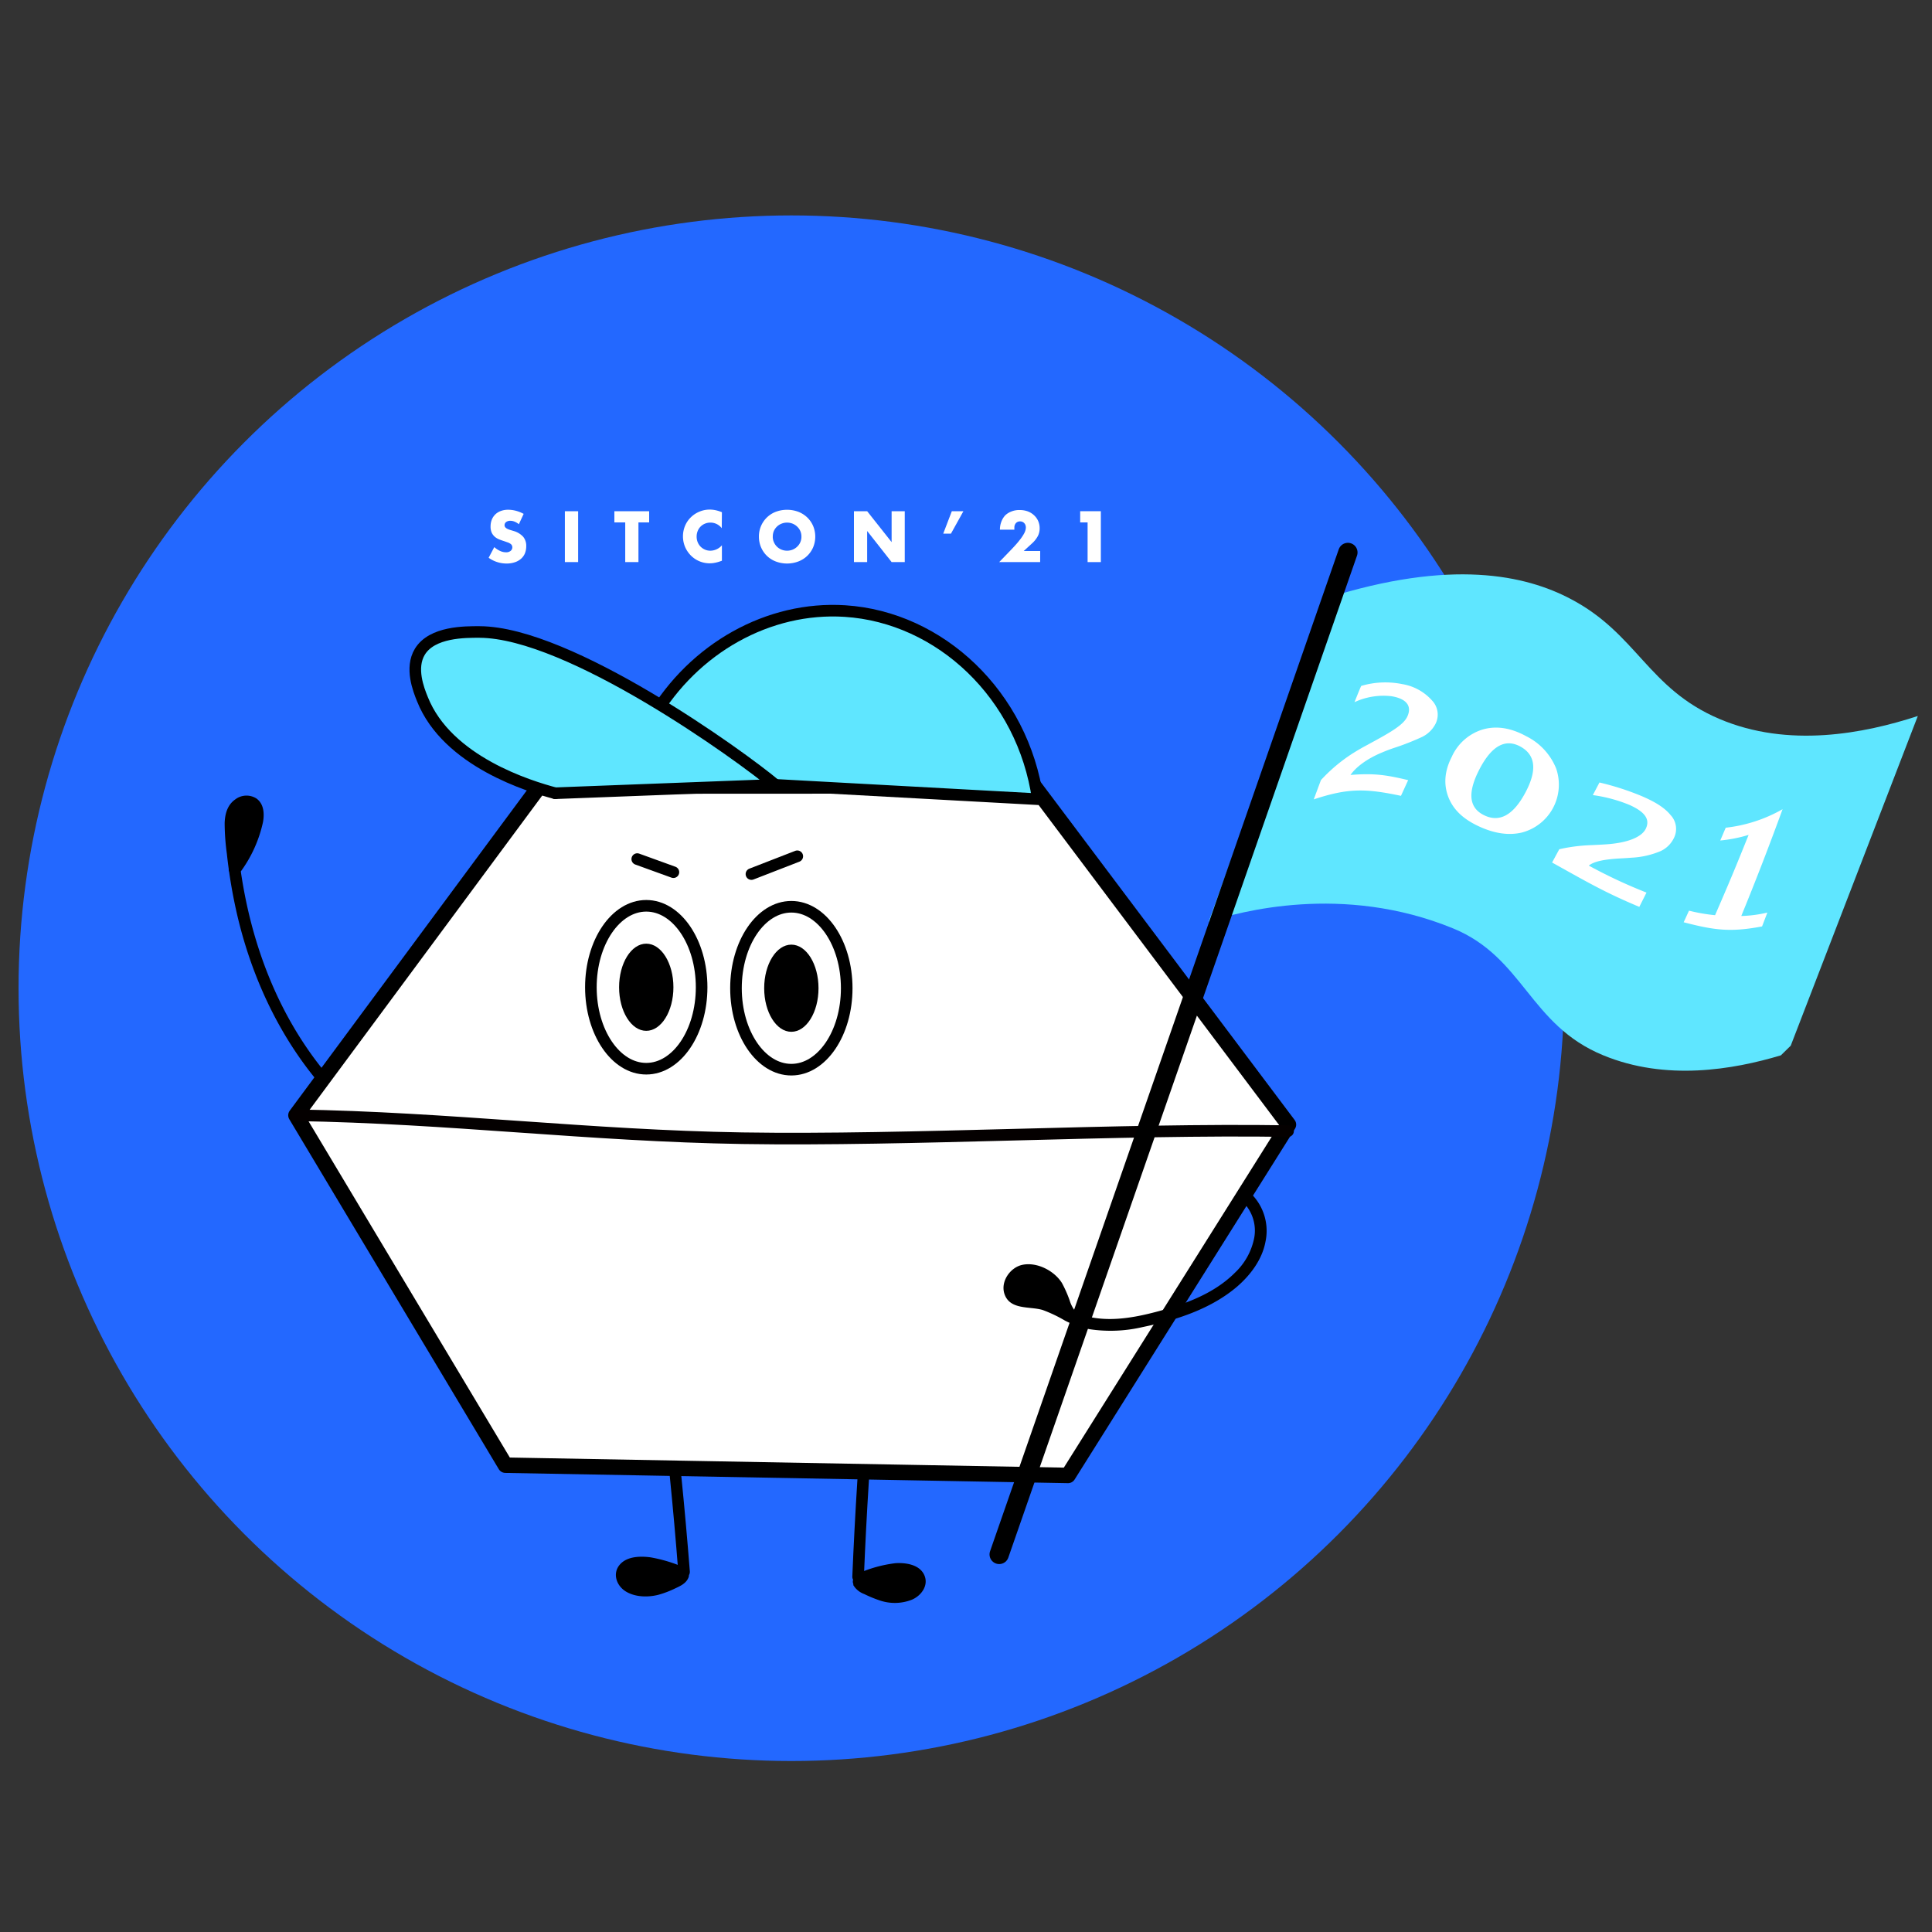 <svg id="圖層_1" data-name="圖層 1" xmlns="http://www.w3.org/2000/svg" viewBox="0 0 500 500"><rect x="0" y="0" width="500" height="500" fill="#333333" stroke="none"/><defs><style>.cls-1{fill:#2368ff;}.cls-2,.cls-3,.cls-6,.cls-7{fill:#fff;}.cls-3,.cls-6,.cls-7,.cls-8,.cls-9{stroke:#000;}.cls-3,.cls-4,.cls-6,.cls-7,.cls-8,.cls-9{stroke-linecap:round;stroke-linejoin:round;}.cls-3{stroke-width:4px;}.cls-4,.cls-8{fill:none;}.cls-4{stroke:#040000;}.cls-4,.cls-7,.cls-8,.cls-9{stroke-width:3px;}.cls-5,.cls-9{fill:#5fe6ff;}.cls-6{stroke-width:5px;}</style></defs><title>總召</title><circle class="cls-1" cx="204.8" cy="255.75" r="200"/><path class="cls-2" d="M134.28,135.67a4,4,0,0,0-1.12-.67,2.86,2.86,0,0,0-1.08-.22,1.75,1.75,0,0,0-1.08.31,1,1,0,0,0-.42.82.81.81,0,0,0,.21.58,1.8,1.8,0,0,0,.55.39,4.59,4.59,0,0,0,.77.29l.85.26a5.33,5.33,0,0,1,2.45,1.5,3.65,3.65,0,0,1,.78,2.43,4.9,4.9,0,0,1-.34,1.84,3.79,3.79,0,0,1-1,1.4,4.51,4.51,0,0,1-1.61.91,6.52,6.52,0,0,1-2.15.33,7.93,7.93,0,0,1-4.63-1.49l1.46-2.76a5.89,5.89,0,0,0,1.52,1,3.55,3.55,0,0,0,1.49.34,1.77,1.77,0,0,0,1.25-.39,1.17,1.17,0,0,0,.41-.87,1.21,1.21,0,0,0-.11-.52,1.08,1.08,0,0,0-.35-.4,3,3,0,0,0-.63-.34l-1-.35c-.44-.14-.87-.29-1.3-.46a4.12,4.12,0,0,1-1.13-.67,3.32,3.32,0,0,1-.81-1.06,3.81,3.81,0,0,1-.3-1.62,4.77,4.77,0,0,1,.32-1.77,4,4,0,0,1,.91-1.36,4.06,4.06,0,0,1,1.43-.88,5.45,5.45,0,0,1,1.9-.32,8.3,8.3,0,0,1,2,.27,8.92,8.92,0,0,1,2,.8Z"/><path class="cls-2" d="M149.62,132.3v13.17h-3.43V132.3Z"/><path class="cls-2" d="M165.23,135.2v10.27h-3.42V135.2H159v-2.9h9v2.9Z"/><path class="cls-2" d="M186.79,136.7a3.66,3.66,0,0,0-2.94-1.45,3.53,3.53,0,0,0-1.42.28,3.4,3.4,0,0,0-1.87,1.9,3.8,3.8,0,0,0-.27,1.44,3.86,3.86,0,0,0,.27,1.45,3.58,3.58,0,0,0,.75,1.15,3.71,3.71,0,0,0,1.13.77,3.56,3.56,0,0,0,1.39.28,4,4,0,0,0,3-1.4v4l-.35.12a9.18,9.18,0,0,1-1.47.41,6.86,6.86,0,0,1-6.16-1.83,7.32,7.32,0,0,1-1.53-2.22,7.14,7.14,0,0,1,0-5.59,6.73,6.73,0,0,1,1.52-2.18,6.84,6.84,0,0,1,2.21-1.43,6.71,6.71,0,0,1,2.63-.52,7.29,7.29,0,0,1,1.55.17,9.78,9.78,0,0,1,1.6.51Z"/><path class="cls-2" d="M196.41,138.88a6.79,6.79,0,0,1,4.34-6.42,8.42,8.42,0,0,1,5.88,0,7,7,0,0,1,2.31,1.48,6.74,6.74,0,0,1,1.51,2.21,7.2,7.2,0,0,1,0,5.47,6.74,6.74,0,0,1-1.51,2.21,6.81,6.81,0,0,1-2.31,1.47,8.27,8.27,0,0,1-5.88,0,6.77,6.77,0,0,1-2.3-1.47,6.87,6.87,0,0,1-1.5-2.21A6.94,6.94,0,0,1,196.41,138.88Zm3.58,0a3.45,3.45,0,0,0,.3,1.45,3.64,3.64,0,0,0,.8,1.16,3.74,3.74,0,0,0,1.18.76,3.78,3.78,0,0,0,1.42.27,3.83,3.83,0,0,0,1.43-.27,3.74,3.74,0,0,0,1.18-.76,3.54,3.54,0,0,0,.82-1.16,3.45,3.45,0,0,0,.29-1.45,3.51,3.51,0,0,0-.29-1.45,3.61,3.61,0,0,0-.82-1.15,3.74,3.74,0,0,0-1.18-.76,3.83,3.83,0,0,0-1.43-.27,3.78,3.78,0,0,0-1.42.27,3.61,3.61,0,0,0-2,1.91A3.52,3.52,0,0,0,200,138.88Z"/><path class="cls-2" d="M221,145.47V132.3h3.42l6.33,8v-8h3.4v13.17h-3.4l-6.33-8.05v8.05Z"/><path class="cls-2" d="M246.33,132.3h3l-3.22,5.8h-2Z"/><path class="cls-2" d="M269.19,145.47h-10.6l3.27-3.39c.86-.9,1.53-1.66,2-2.28a11.43,11.43,0,0,0,1.09-1.58,4.18,4.18,0,0,0,.45-1.05,3.18,3.18,0,0,0,.09-.68,1.91,1.91,0,0,0-.1-.58,1.36,1.36,0,0,0-.29-.49,1.31,1.31,0,0,0-.46-.35,1.41,1.41,0,0,0-.64-.13,1.37,1.37,0,0,0-1.09.45,1.68,1.68,0,0,0-.39,1.14,5.2,5.2,0,0,0,0,.55h-3.74a5.63,5.63,0,0,1,.38-2.09,4.86,4.86,0,0,1,1-1.63,4.74,4.74,0,0,1,1.62-1A5.46,5.46,0,0,1,264,132a5.86,5.86,0,0,1,2,.35,4.77,4.77,0,0,1,1.61,1,4.43,4.43,0,0,1,1.07,1.49,4.68,4.68,0,0,1,.38,1.88,4.36,4.36,0,0,1-.46,2,7,7,0,0,1-1.48,1.88l-2.18,2h4.26Z"/><path class="cls-2" d="M281.47,135.2h-1.92v-2.9h5.35v13.17h-3.43Z"/><path d="M222.08,409.37a4.19,4.19,0,0,0,2.34,1.88c2.75,1.29,5.81,2.61,9.37,1.9a6.26,6.26,0,0,0,3.34-1.67,2.92,2.92,0,0,0,.52-3.48,4.5,4.5,0,0,0-3.13-1.79c-3.77-.7-8.21,1-12.28,2.58"/><path d="M220.78,410.13a5.46,5.46,0,0,0,2.89,2.41,31.69,31.69,0,0,0,3.86,1.6A12.1,12.1,0,0,0,236,414c2.53-1.08,4.51-3.88,3.09-6.61-1.32-2.53-4.79-3-7.33-2.84a33.84,33.84,0,0,0-9.88,2.76,1.54,1.54,0,0,0-1,1.85,1.5,1.5,0,0,0,1.84,1,47.63,47.63,0,0,1,6.8-2.28c1.86-.43,4.15-.75,6,.07.61.28,1.2.73,1.11,1.46a2.42,2.42,0,0,1-1.56,1.73,8.66,8.66,0,0,1-6,.23,21.47,21.47,0,0,1-3.21-1.23c-.82-.38-2-.71-2.37-1.59a1.5,1.5,0,0,0-2.05-.54,1.54,1.54,0,0,0-.54,2.05Z"/><path d="M223.67,359q-2.07,24.48-3.09,49c-.08,1.93,2.92,1.93,3,0q1-24.56,3.09-49c.17-1.92-2.83-1.91-3,0Z"/><path d="M176.81,407.7a4.24,4.24,0,0,1-2.35,1.87c-2.75,1.29-5.8,2.62-9.36,1.91a6.37,6.37,0,0,1-3.35-1.68,2.92,2.92,0,0,1-.52-3.48,4.55,4.55,0,0,1,3.13-1.79c3.77-.69,8.21,1,12.28,2.58"/><path d="M175.51,406.94c-.35.76-1.2,1.05-1.92,1.39a25.22,25.22,0,0,1-2.79,1.16,9.89,9.89,0,0,1-6.22.3c-1.14-.37-3.22-1.88-1.71-3.08s3.94-.94,5.63-.63a40.58,40.58,0,0,1,7.74,2.48,1.51,1.51,0,0,0,1.85-1.05,1.54,1.54,0,0,0-1.05-1.85,37.78,37.78,0,0,0-8.68-2.62c-2.58-.35-6-.29-7.87,1.79-2.07,2.27-1,5.49,1.41,7s5.72,1.6,8.46.91a25.33,25.33,0,0,0,4.41-1.68c1.28-.59,2.71-1.25,3.33-2.62a1.54,1.54,0,0,0-.54-2.05,1.51,1.51,0,0,0-2.05.54Z"/><path d="M170.63,357.79q3,24.39,4.9,48.89c.15,1.91,3.15,1.93,3,0q-1.92-24.49-4.9-48.89c-.23-1.9-3.23-1.92-3,0Z"/><path d="M120.43,302.67C103.85,297.4,89.64,286,79.79,271.75,68.73,255.82,63,236.64,61.4,217.43c-.18-2.21-.85-5.45.53-7.4a2.55,2.55,0,0,1,2.21-1.15c1,.16,1.16,1.25,1.15,2.07,0,2.33-1.12,4.79-2.07,6.87a38.65,38.65,0,0,1-3.75,6.55c-1.13,1.56,1.47,3.06,2.59,1.51a33.88,33.88,0,0,0,6-13.11c.39-2.17.26-4.73-1.71-6.13a4.79,4.79,0,0,0-5.52.29c-2,1.41-2.62,3.77-2.69,6.09a59.75,59.75,0,0,0,.57,7.91,133.28,133.28,0,0,0,2.71,16c4.71,20.05,14.67,39,30.28,52.69a78.53,78.53,0,0,0,27.9,15.94c1.85.59,2.64-2.31.8-2.89Z"/><path d="M63.7,207.79c-2.28.64-2.69,3.3-3,5.3a33.93,33.93,0,0,0-.39,3.62A12.44,12.44,0,0,1,60,219.9a1.5,1.5,0,0,0,.87,1.77,1.48,1.48,0,0,0,1.87-.61c.88-2,2.37-3.68,3.06-5.78a9.76,9.76,0,0,0,.45-3.44,3.5,3.5,0,0,0-.4-1.71,1.78,1.78,0,0,0-2.06-.82,1.55,1.55,0,0,0-1,1.85,1.51,1.51,0,0,0,1.84,1.05l.1-.05H63.9c-.45-.13-.67-.37-.67-.71l0,.2c0,.23,0,.46,0,.69a6.19,6.19,0,0,1-.07,1,6.84,6.84,0,0,1-.7,2.13c-.72,1.4-1.7,2.65-2.34,4.09l2.75,1.16a10.93,10.93,0,0,0,.35-3.07c0-1,.09-2.08.22-3.11a24.77,24.77,0,0,1,.54-2.83l.12-.42c0-.1.07-.19.1-.28,0,.13,0,.12,0,0a1.28,1.28,0,0,1,.15-.25c-.1.12-.09.11,0,0-.14.08-.13.08,0,0q-.23.07,0,0a1.5,1.5,0,1,0-.8-2.89Z"/><polygon class="cls-3" points="139.65 203.44 76.59 288.63 130.8 379.19 276.41 381.84 333.45 291.05 267.57 203.38 139.65 203.44"/><path class="cls-4" d="M76.59,288.63c39.63.63,75.92,5.31,115.55,5.94,43.85.69,97.36-2.53,141.21-1.84"/><path d="M321.78,311.2a10.38,10.38,0,0,1,2.83,9.06,16.88,16.88,0,0,1-5,9.11c-5.35,5.36-12.71,8.09-19.88,10-7.7,2.07-15.88,3.37-23.25-.5a44.42,44.42,0,0,0-4.9-2.4,18.61,18.61,0,0,0-5.18-1c-1.2-.1-3.17-.2-3.63-1.59a3.1,3.1,0,0,1,1.26-3.08c2.79-2.16,7.29.89,8.6,3.49s1.88,6.12,4.27,8c1.51,1.17,3.65-.94,2.12-2.12a8.3,8.3,0,0,1-2.18-3.58,31.11,31.11,0,0,0-2-4.53c-2-3.22-6.47-5.49-10.2-4.73-3.18.64-5.74,4.29-4.7,7.5,1.39,4.26,6.54,3.19,9.89,4.19a35.07,35.07,0,0,1,5.71,2.71A23,23,0,0,0,282,344a36.55,36.55,0,0,0,13.82-.58c8.58-1.77,17.54-4.65,24.31-10.42,3.48-3,6.49-7,7.36-11.57a13.52,13.52,0,0,0-3.54-12.34c-1.39-1.34-3.52.78-2.12,2.12Z"/><path d="M275.31,337c-1.11-1.72-2.15-3.54-3.38-5.18a5.78,5.78,0,0,0-2.51-2,9.2,9.2,0,0,0-2.59-.54,6,6,0,0,0-2.9.18,2.63,2.63,0,0,0-1.64,2.64s0,.26,0,.12-.06.13-.07.17a2.16,2.16,0,0,0-.12.76,2.22,2.22,0,0,0,.76,1.6,8.74,8.74,0,0,0,2.51,1.32,42.77,42.77,0,0,0,6.51,2.24c1.19.3,2.45-1.08,1.69-2.2a10.87,10.87,0,0,0-3.91-3q-2.28-1.32-4.62-2.52a1.54,1.54,0,0,0-1.81.23,1.51,1.51,0,0,0-.24,1.82l.23.35a1.5,1.5,0,1,0,2.59-1.52l-.23-.34-2,2.05q2.16,1.11,4.26,2.32c.68.39,1.36.78,2,1.19.21.13.54.34.66.44a3.39,3.39,0,0,1,.5.51l1.7-2.2a41.56,41.56,0,0,1-5.62-1.86c-.47-.2-.93-.41-1.39-.63a6.31,6.31,0,0,1-.64-.31l-.24-.14a.55.55,0,0,1,.28.4c0,.42,0,.5.06.23a1.38,1.38,0,0,0,.08-.29,2.41,2.41,0,0,0,.06-.89q0-.42-.09.18a.41.41,0,0,1-.17.15c.16-.09.16-.1,0,0,.17,0,.22-.05.14,0,.28,0,.79,0,1.16.05l.65.05h.09l.32.06a6.21,6.21,0,0,1,.62.14c.06,0,.56.21.39.13a2.07,2.07,0,0,1,.88.66,21.13,21.13,0,0,1,1.63,2.44l1.8,2.79a1.53,1.53,0,0,0,2,.53,1.51,1.51,0,0,0,.54-2.05Z"/><path class="cls-5" d="M312.81,238.52c7.78-2.48,34.61-10,63.25,1.75,18.3,7.51,19.74,25,38.88,32.85,16.19,6.67,33.48,3.74,45.95,0l2.55-2.5,32.89-85.32c-13.87,4.53-33.47,8.39-51.42.73-18.45-7.87-21.24-22-38.38-31-11.67-6.17-30.91-10.51-63.47-.17"/><line class="cls-6" x1="258.59" y1="402.28" x2="348.83" y2="142.98"/><path class="cls-2" d="M340,206.88c.74-2,1.12-3,1.86-5l.54-.57a41.69,41.69,0,0,1,7.7-6.35c1.45-.9,2.17-1.32,3.62-2.1,5.94-3.22,9.45-5.15,10.5-7.43,1.23-2.67-.16-4.63-4.18-5.26a17.85,17.85,0,0,0-9.5,1.55c.69-1.69,1-2.53,1.73-4.2a21.89,21.89,0,0,1,10.64-.47,13.17,13.17,0,0,1,7.74,4.28,5.28,5.28,0,0,1,.86,6,7.69,7.69,0,0,1-3.44,3.37,65.38,65.38,0,0,1-7.5,2.93c-1.17.41-1.75.63-2.92,1.12-4.07,1.69-6.78,3.86-8.14,5.8,6-.45,9-.07,14.92,1.35l-1.86,4.06C353.55,204.07,349,203.89,340,206.88Z"/><path class="cls-2" d="M382.46,213.73c-3.83-1.82-6.38-4.22-7.63-7.46s-1-6.72.87-10.37a12.91,12.91,0,0,1,8.09-7.13c3.53-1,7.27-.39,11.19,1.76a16,16,0,0,1,7.76,8.38,12.81,12.81,0,0,1-9,16.58C390.23,216.28,386.46,215.64,382.46,213.73Zm1.54-2.79c4,2,7.57.11,10.71-5.71s2.74-9.82-1.2-12-7.48-.2-10.61,5.82S380.12,209,384,210.94Z"/><path class="cls-2" d="M401.68,223.22l1.86-3.44.54-.12a44.06,44.06,0,0,1,7.7-.94c1.45-.06,2.17-.1,3.61-.19,5.95-.36,9.45-1.93,10.51-4,1.23-2.46-.17-4.41-4.18-6.21a38.32,38.32,0,0,0-9.5-2.55l1.72-3.26a69.63,69.63,0,0,1,10.64,3.4c3.59,1.5,6.18,3.07,7.74,5a5.22,5.22,0,0,1,.87,6,7.12,7.12,0,0,1-3.44,3.36,22.11,22.11,0,0,1-7.51,1.7c-1.16.09-1.75.13-2.91.19-4.07.22-6.79.75-8.15,1.86A130.81,130.81,0,0,0,426.11,231c-.74,1.49-1.12,2.23-1.86,3.7C415.22,230.91,410.71,228.24,401.68,223.22Z"/><path class="cls-2" d="M435.73,238.68c.55-1.17.82-1.77,1.38-3a45.43,45.43,0,0,0,6.75,1.17c3.47-8,5.21-12.11,8.68-20.78a37.24,37.24,0,0,1-7.34,1.45c.57-1.31.85-2,1.42-3.31a38.2,38.2,0,0,0,14.71-4.79c-3.38,9.27-6.94,18.51-10.69,27.64a32.56,32.56,0,0,0,6.75-.89c-.55,1.45-.82,2.16-1.37,3.59C447.9,241.28,443.84,240.79,435.73,238.68Z"/><ellipse class="cls-7" cx="204.8" cy="255.75" rx="14.33" ry="21.08"/><ellipse cx="204.8" cy="255.75" rx="7.03" ry="11.28"/><ellipse class="cls-7" cx="167.25" cy="255.5" rx="14.33" ry="21.08"/><ellipse cx="167.25" cy="255.5" rx="7.03" ry="11.28"/><line class="cls-8" x1="194.47" y1="226.21" x2="206.34" y2="221.6"/><line class="cls-8" x1="164.92" y1="222.33" x2="174.28" y2="225.72"/><path class="cls-9" d="M200.67,203.12l67.91,3.71c-3.82-26.94-25.25-47.11-49.91-48.69-19.77-1.26-39.11,9.59-49.78,27.7"/><path class="cls-9" d="M143.69,205.29c-6.43-1.71-27.93-8.15-34.37-24.36-1-2.46-3.21-8.07-.66-12.27,3.15-5.16,11.65-5.12,15.49-5.1,23.2.1,67.35,31.86,76.52,39.56"/><line class="cls-9" x1="143.69" y1="205.29" x2="200.67" y2="203.12"/></svg>